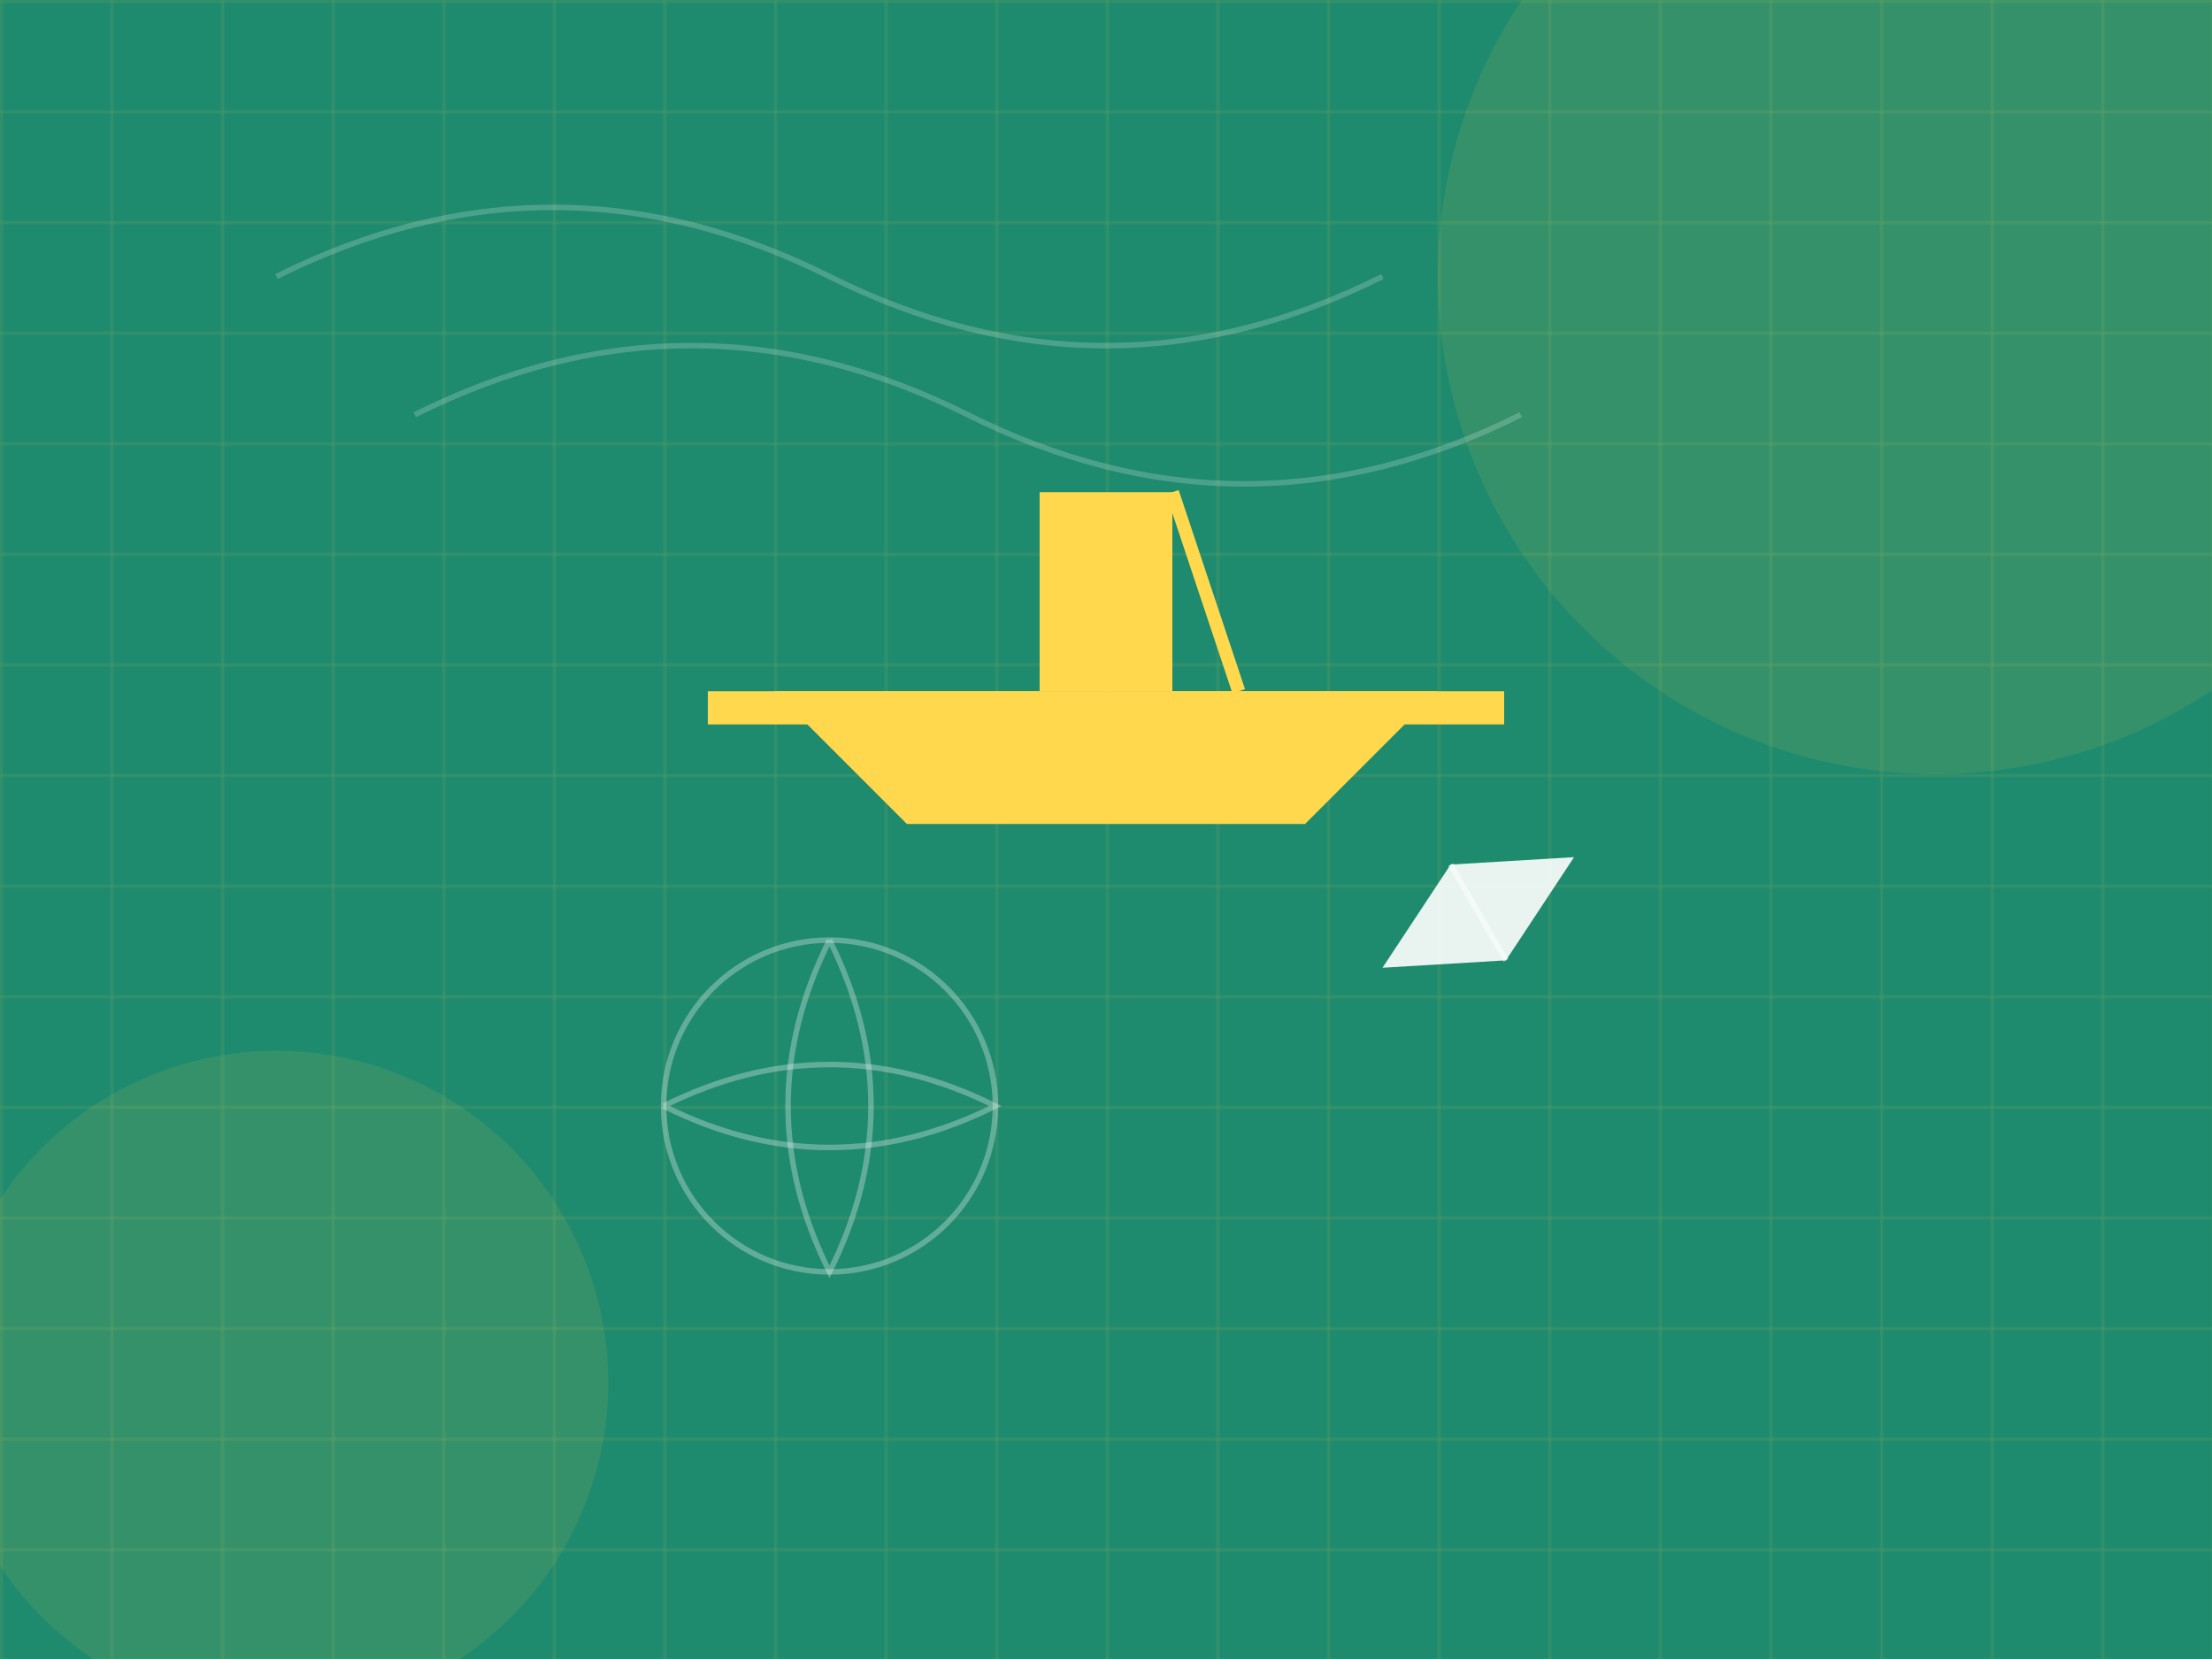 <svg xmlns="http://www.w3.org/2000/svg" viewBox="0 0 800 600">
  <!-- Background Patterns -->
  <defs>
    <pattern id="grid" width="40" height="40" patternUnits="userSpaceOnUse">
      <path d="M 40 0 L 0 0 0 40" fill="none" stroke="#FFD84D" stroke-width="1" opacity="0.2"/>
    </pattern>
  </defs>
  <rect width="800" height="600" fill="#1E8A6E"/>
  <rect width="800" height="600" fill="url(#grid)"/>

  <!-- Decorative Circles -->
  <circle cx="700" cy="100" r="180" fill="#FFD84D" opacity="0.1"/>
  <circle cx="100" cy="500" r="120" fill="#FFD84D" opacity="0.1"/>

  <!-- Graduation Cap -->
  <g transform="translate(400, 250) scale(1.2)">
    <!-- Cap Base -->
    <path d="M-100 0 L100 0 L60 40 L-60 40Z" fill="#FFD84D"/>
    <!-- Cap Top -->
    <rect x="-20" y="-60" width="40" height="60" fill="#FFD84D"/>
    <!-- Cap Board -->
    <rect x="-120" y="0" width="240" height="10" fill="#FFD84D"/>
    <!-- Tassel -->
    <path d="M20 -60 Q30 -30 40 0" stroke="#FFD84D" stroke-width="4" fill="none"/>
  </g>

  <!-- Paper Airplane -->
  <g transform="translate(500, 350) rotate(-30)">
    <path d="M0 0 L40 -20 L80 0 L40 20Z" fill="white" opacity="0.9"/>
    <path d="M40 -20 L40 20" stroke="white" stroke-width="2" opacity="0.5"/>
  </g>

  <!-- Globe Lines -->
  <g transform="translate(300, 400)">
    <circle cx="0" cy="0" r="60" fill="none" stroke="white" stroke-width="2" opacity="0.3"/>
    <path d="M-60 0 Q0 -30 60 0 Q0 30 -60 0" fill="none" stroke="white" stroke-width="2" opacity="0.3"/>
    <path d="M0 -60 Q30 0 0 60 Q-30 0 0 -60" fill="none" stroke="white" stroke-width="2" opacity="0.3"/>
  </g>

  <!-- Abstract Path Lines -->
  <path d="M100 100 Q200 50 300 100 T500 100" stroke="white" stroke-width="2" fill="none" opacity="0.2"/>
  <path d="M150 150 Q250 100 350 150 T550 150" stroke="white" stroke-width="2" fill="none" opacity="0.2"/>
</svg>